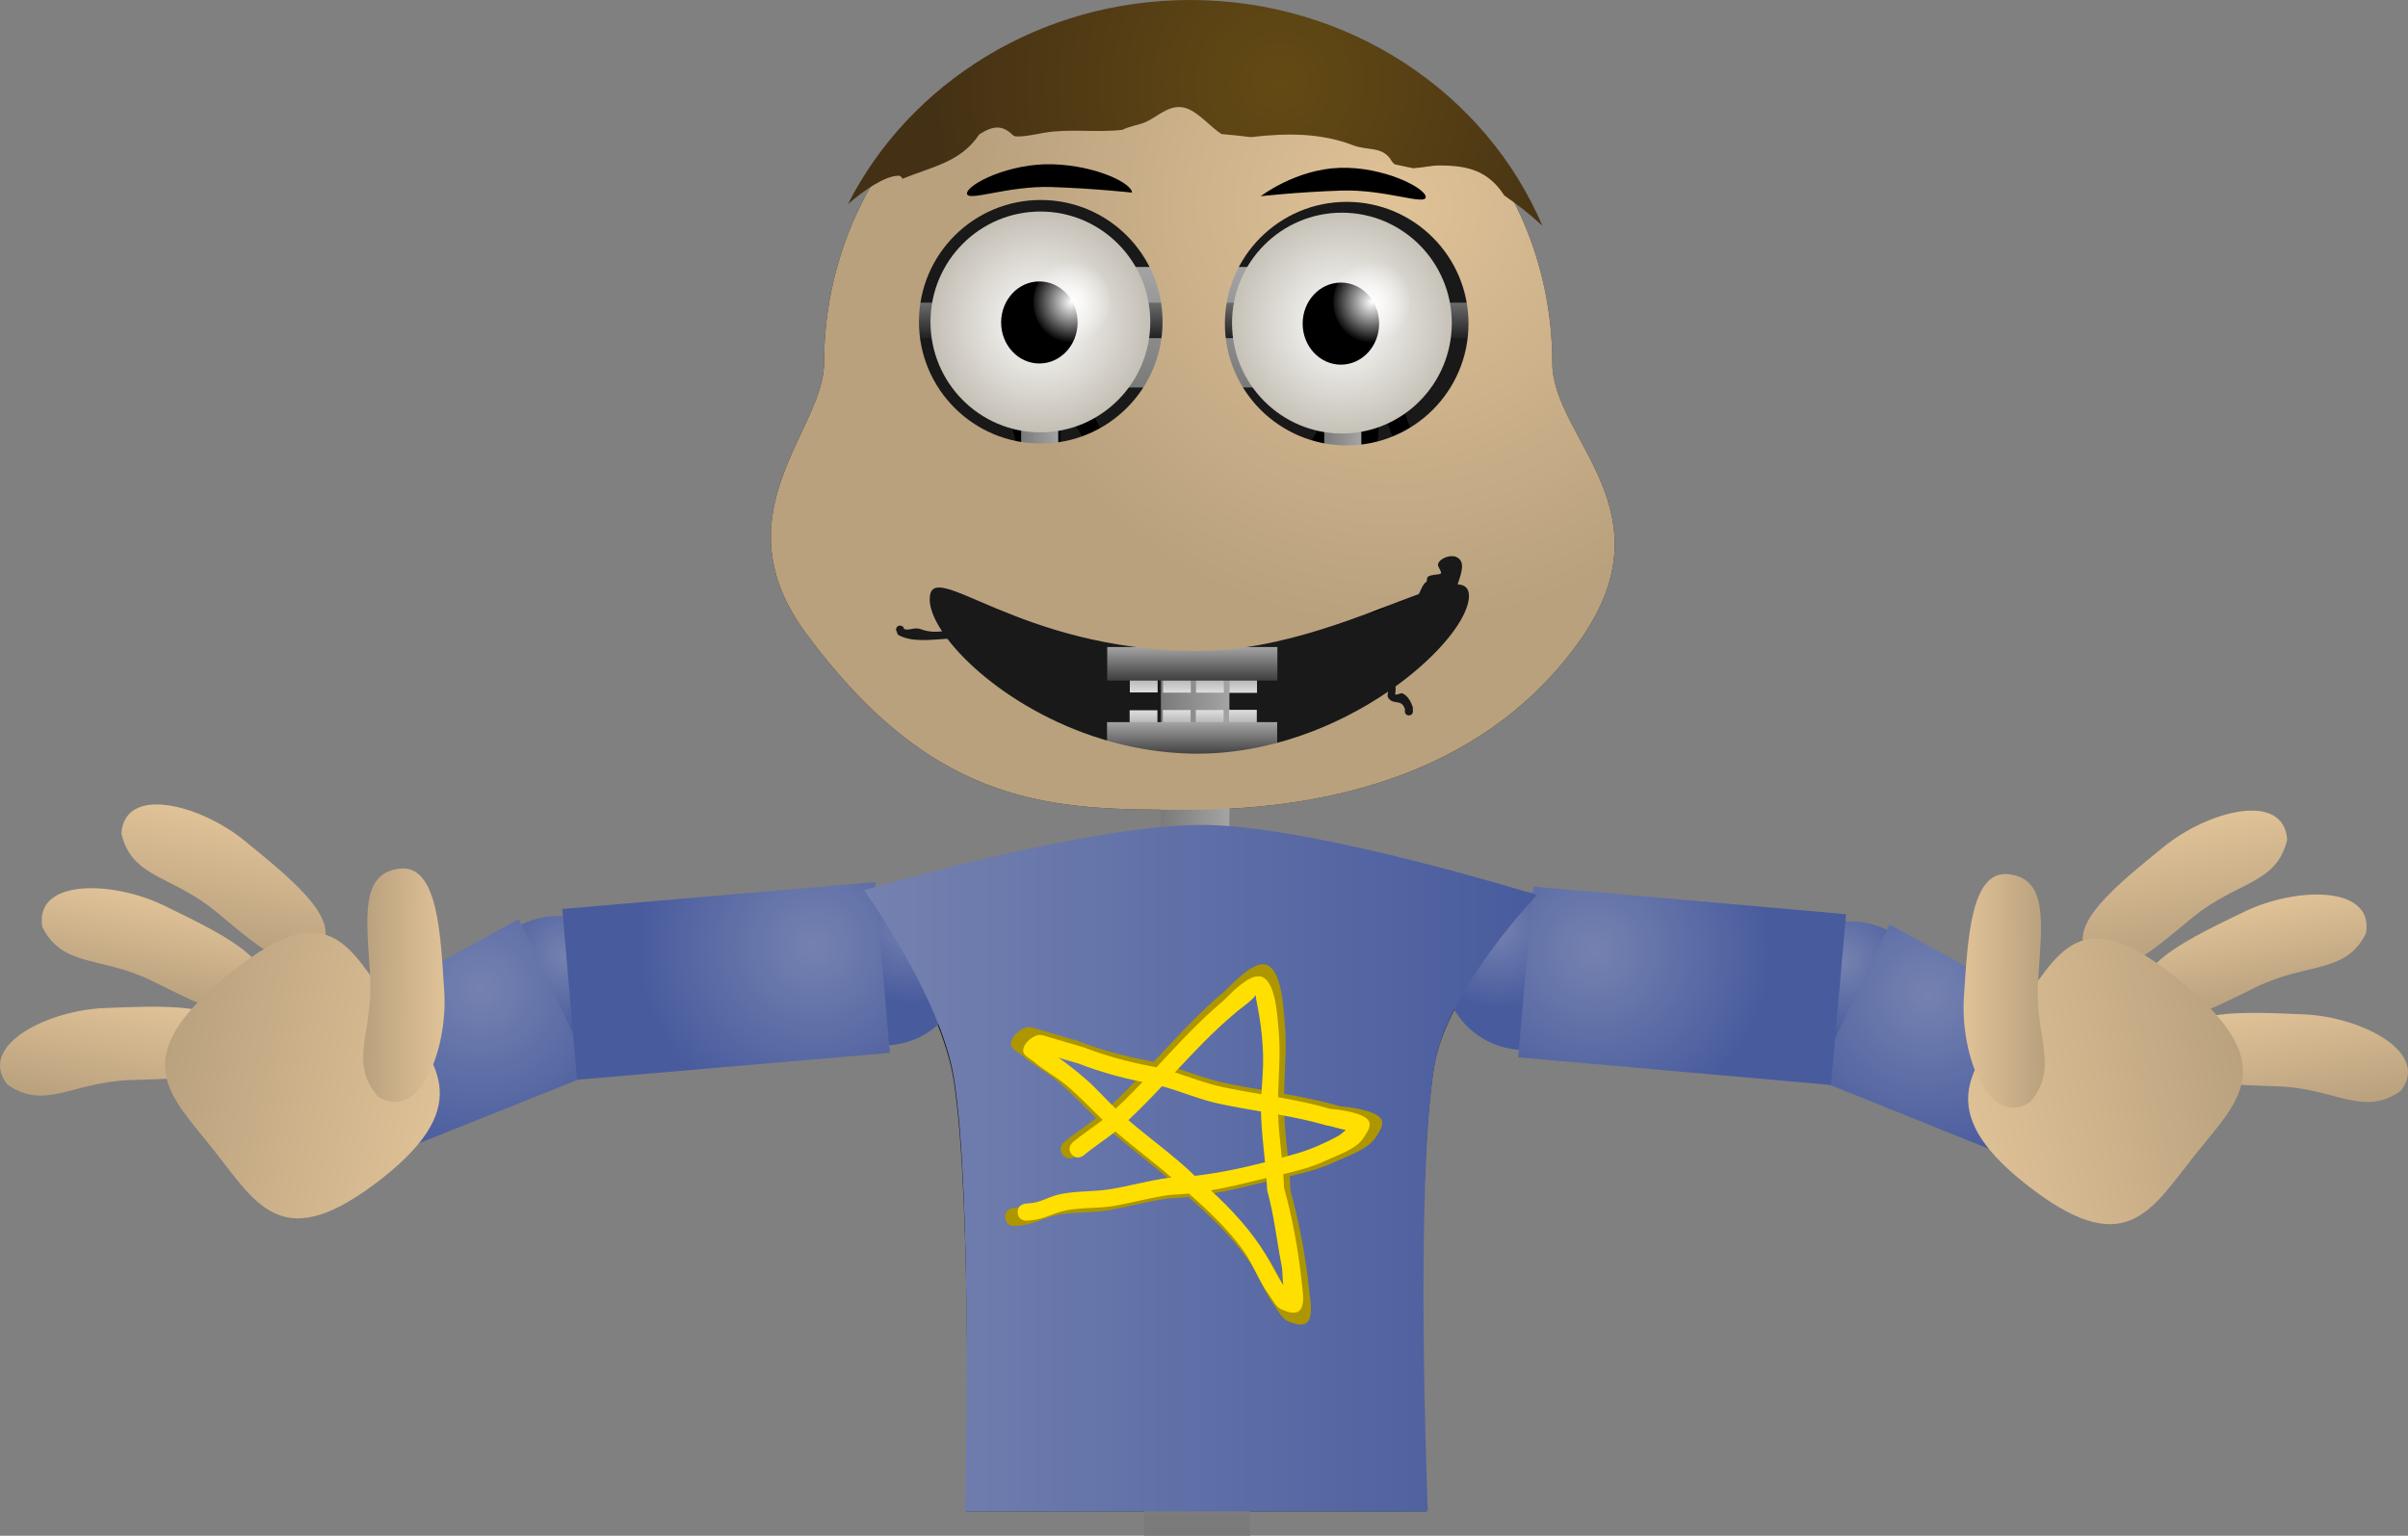 <svg version="1.1" xmlns="http://www.w3.org/2000/svg" xmlns:xlink="http://www.w3.org/1999/xlink" width="478.38" height="305.157" viewBox="0,0,478.38,305.157"><rect x="0" y="0" width="478.38" height="305.157" fill="#808080" stroke="none"/><defs><linearGradient x1="233.2" y1="253.856" x2="246.81" y2="253.856" gradientUnits="userSpaceOnUse" id="color-1"><stop offset="0" stop-color="#7a7a7a"/><stop offset="1" stop-color="#a4a4a4"/></linearGradient><linearGradient x1="205.432" y1="214.388" x2="212.802" y2="214.388" gradientUnits="userSpaceOnUse" id="color-2"><stop offset="0" stop-color="#7a7a7a"/><stop offset="1" stop-color="#a4a4a4"/></linearGradient><linearGradient x1="265.648" y1="214.388" x2="273.018" y2="214.388" gradientUnits="userSpaceOnUse" id="color-3"><stop offset="0" stop-color="#7a7a7a"/><stop offset="1" stop-color="#a4a4a4"/></linearGradient><linearGradient x1="240.2" y1="184.361" x2="240.2" y2="208.307" gradientUnits="userSpaceOnUse" id="color-4"><stop offset="0" stop-color="#a4a4a4"/><stop offset="1" stop-color="#7a7a7a"/></linearGradient><linearGradient x1="239.558" y1="191.454" x2="239.558" y2="198.508" gradientUnits="userSpaceOnUse" id="color-5"><stop offset="0" stop-color="#6b6b6b"/><stop offset="1" stop-color="#222222"/></linearGradient><linearGradient x1="249.533" y1="264.499" x2="249.533" y2="268.984" gradientUnits="userSpaceOnUse" id="color-6"><stop offset="0" stop-color="#9a9a9a"/><stop offset="1" stop-color="#dedede"/></linearGradient><linearGradient x1="242.938" y1="264.459" x2="242.938" y2="268.943" gradientUnits="userSpaceOnUse" id="color-7"><stop offset="0" stop-color="#9a9a9a"/><stop offset="1" stop-color="#dedede"/></linearGradient><linearGradient x1="236.384" y1="264.459" x2="236.384" y2="268.943" gradientUnits="userSpaceOnUse" id="color-8"><stop offset="0" stop-color="#9a9a9a"/><stop offset="1" stop-color="#dedede"/></linearGradient><linearGradient x1="229.789" y1="264.418" x2="229.789" y2="268.903" gradientUnits="userSpaceOnUse" id="color-9"><stop offset="0" stop-color="#9a9a9a"/><stop offset="1" stop-color="#dedede"/></linearGradient><linearGradient x1="239.44" y1="259.881" x2="239.44" y2="266.547" gradientUnits="userSpaceOnUse" id="color-10"><stop offset="0" stop-color="#a4a4a4"/><stop offset="1" stop-color="#3d3d3d"/></linearGradient><linearGradient x1="249.493" y1="272.362" x2="249.493" y2="276.847" gradientUnits="userSpaceOnUse" id="color-11"><stop offset="0" stop-color="#dedede"/><stop offset="1" stop-color="#9a9a9a"/></linearGradient><linearGradient x1="242.898" y1="272.403" x2="242.898" y2="276.887" gradientUnits="userSpaceOnUse" id="color-12"><stop offset="0" stop-color="#dedede"/><stop offset="1" stop-color="#9a9a9a"/></linearGradient><linearGradient x1="236.343" y1="272.403" x2="236.343" y2="276.887" gradientUnits="userSpaceOnUse" id="color-13"><stop offset="0" stop-color="#dedede"/><stop offset="1" stop-color="#9a9a9a"/></linearGradient><linearGradient x1="229.748" y1="272.443" x2="229.748" y2="276.928" gradientUnits="userSpaceOnUse" id="color-14"><stop offset="0" stop-color="#dedede"/><stop offset="1" stop-color="#9a9a9a"/></linearGradient><linearGradient x1="239.4" y1="274.799" x2="239.4" y2="281.465" gradientUnits="userSpaceOnUse" id="color-15"><stop offset="0" stop-color="#a4a4a4"/><stop offset="1" stop-color="#3d3d3d"/></linearGradient><radialGradient cx="209.257" cy="195.284" r="21.94" gradientUnits="userSpaceOnUse" id="color-16"><stop offset="0" stop-color="#ffffff"/><stop offset="1" stop-color="#c4bfb5"/></radialGradient><radialGradient cx="215.473" cy="191.317" r="8.154" gradientUnits="userSpaceOnUse" id="color-17"><stop offset="0" stop-color="#ffffff"/><stop offset="1" stop-color="#ffffff" stop-opacity="0"/></radialGradient><radialGradient cx="269.16" cy="195.514" r="21.94" gradientUnits="userSpaceOnUse" id="color-18"><stop offset="0" stop-color="#ffffff"/><stop offset="1" stop-color="#c5c1b7"/></radialGradient><radialGradient cx="275.065" cy="191.317" r="8.154" gradientUnits="userSpaceOnUse" id="color-19"><stop offset="0" stop-color="#ffffff"/><stop offset="1" stop-color="#ffffff" stop-opacity="0"/></radialGradient><linearGradient x1="239.225" y1="233.029" x2="239.225" y2="239.739" gradientUnits="userSpaceOnUse" id="color-20"><stop offset="0" stop-color="#a4a4a4"/><stop offset="1" stop-color="#686868"/></linearGradient><radialGradient cx="279.657" cy="172.195" r="83.815" gradientUnits="userSpaceOnUse" id="color-21"><stop offset="0" stop-color="#e0c297"/><stop offset="1" stop-color="#b9a17e"/></radialGradient><radialGradient cx="256.839" cy="147.701" r="69.279" gradientUnits="userSpaceOnUse" id="color-22"><stop offset="0" stop-color="#634a14"/><stop offset="1" stop-color="#443014"/></radialGradient><linearGradient x1="240.406" y1="318.25" x2="240.406" y2="436.471" gradientUnits="userSpaceOnUse" id="color-23"><stop offset="0" stop-color="#a4a4a4"/><stop offset="1" stop-color="#7a7a7a"/></linearGradient><linearGradient x1="240.406" y1="318.25" x2="240.406" y2="327.895" gradientUnits="userSpaceOnUse" id="color-24"><stop offset="0" stop-color="#a4a4a4"/><stop offset="1" stop-color="#7a7a7a"/></linearGradient><linearGradient x1="240.406" y1="313.882" x2="240.406" y2="332.263" gradientUnits="userSpaceOnUse" id="color-25"><stop offset="0" stop-color="#303030"/><stop offset="1" stop-color="#4b4b4b"/></linearGradient><radialGradient cx="368.657" cy="322.182" r="15.964" gradientUnits="userSpaceOnUse" id="color-26"><stop offset="0" stop-color="#7582b0"/><stop offset="1" stop-color="#485b9d"/></radialGradient><radialGradient cx="385.404" cy="328.909" r="34.44" gradientUnits="userSpaceOnUse" id="color-27"><stop offset="0" stop-color="#7582b0"/><stop offset="1" stop-color="#485b9d"/></radialGradient><radialGradient cx="114.916" cy="321.143" r="15.964" gradientUnits="userSpaceOnUse" id="color-28"><stop offset="0" stop-color="#7582b0"/><stop offset="1" stop-color="#485b9d"/></radialGradient><radialGradient cx="98.155" cy="327.832" r="34.44" gradientUnits="userSpaceOnUse" id="color-29"><stop offset="0" stop-color="#7582b0"/><stop offset="1" stop-color="#485b9d"/></radialGradient><radialGradient cx="299.859" cy="315.725" r="15.873" gradientUnits="userSpaceOnUse" id="color-30"><stop offset="0" stop-color="#7582b0"/><stop offset="1" stop-color="#485b9d"/></radialGradient><radialGradient cx="319.384" cy="320.111" r="35.004" gradientUnits="userSpaceOnUse" id="color-31"><stop offset="0" stop-color="#7582b0"/><stop offset="1" stop-color="#485b9d"/></radialGradient><radialGradient cx="183.73" cy="314.843" r="15.873" gradientUnits="userSpaceOnUse" id="color-32"><stop offset="0" stop-color="#7582b0"/><stop offset="1" stop-color="#485b9d"/></radialGradient><radialGradient cx="164.194" cy="319.184" r="35.004" gradientUnits="userSpaceOnUse" id="color-33"><stop offset="0" stop-color="#7582b0"/><stop offset="1" stop-color="#485b9d"/></radialGradient><linearGradient x1="174.245" y1="363.427" x2="307.9" y2="363.427" gradientUnits="userSpaceOnUse" id="color-34"><stop offset="0" stop-color="#7582b0"/><stop offset="1" stop-color="#485b9d"/></linearGradient><linearGradient x1="455.744" y1="330.534" x2="460.042" y2="352.956" gradientUnits="userSpaceOnUse" id="color-35"><stop offset="0" stop-color="#e0c297"/><stop offset="1" stop-color="#b9a17e"/></linearGradient><linearGradient x1="448.632" y1="311.261" x2="452.296" y2="330.379" gradientUnits="userSpaceOnUse" id="color-36"><stop offset="0" stop-color="#e0c297"/><stop offset="1" stop-color="#b9a17e"/></linearGradient><linearGradient x1="434.155" y1="295.115" x2="438.998" y2="320.378" gradientUnits="userSpaceOnUse" id="color-37"><stop offset="0" stop-color="#e0c297"/><stop offset="1" stop-color="#b9a17e"/></linearGradient><linearGradient x1="391.229" y1="352.342" x2="449.2" y2="340.123" gradientUnits="userSpaceOnUse" id="color-38"><stop offset="0" stop-color="#e0c297"/><stop offset="1" stop-color="#b9a17e"/></linearGradient><linearGradient x1="392.639" y1="328.245" x2="408.709" y2="328.152" gradientUnits="userSpaceOnUse" id="color-39"><stop offset="0" stop-color="#e0c297"/><stop offset="1" stop-color="#b9a17e"/></linearGradient><linearGradient x1="27.811" y1="329.297" x2="23.462" y2="351.709" gradientUnits="userSpaceOnUse" id="color-40"><stop offset="0" stop-color="#e0c297"/><stop offset="1" stop-color="#b9a17e"/></linearGradient><linearGradient x1="34.967" y1="310.041" x2="31.259" y2="329.149" gradientUnits="userSpaceOnUse" id="color-41"><stop offset="0" stop-color="#e0c297"/><stop offset="1" stop-color="#b9a17e"/></linearGradient><linearGradient x1="49.481" y1="293.927" x2="44.58" y2="319.179" gradientUnits="userSpaceOnUse" id="color-42"><stop offset="0" stop-color="#e0c297"/><stop offset="1" stop-color="#b9a17e"/></linearGradient><linearGradient x1="92.276" y1="351.252" x2="34.333" y2="338.901" gradientUnits="userSpaceOnUse" id="color-43"><stop offset="0" stop-color="#e0c297"/><stop offset="1" stop-color="#b9a17e"/></linearGradient><linearGradient x1="90.921" y1="327.151" x2="74.851" y2="327.022" gradientUnits="userSpaceOnUse" id="color-44"><stop offset="0" stop-color="#e0c297"/><stop offset="1" stop-color="#b9a17e"/></linearGradient></defs><g transform="translate(-2.572,-131.314)"><g data-paper-data="{&quot;isPaintingLayer&quot;:true}" fill-rule="nonzero" stroke-linecap="butt" stroke-linejoin="miter" stroke-miterlimit="10" stroke-dasharray="" stroke-dashoffset="0" style="mix-blend-mode: normal"><path d="M194.508,431.61c0,0 1.268,-61.999 -2.487,-85.695c-2.562,-16.173 -17.862,-37.437 -17.862,-37.437c0,0 44.931,-13.129 67.423,-12.967c22.051,0.159 66.232,13.929 66.232,13.929c0,0 -17.677,18.414 -20.294,33.593c-4.057,23.532 -1.682,88.577 -1.682,88.577z" fill="#191919" stroke="none" stroke-width="0"/><path d="M310.958,203.431c0,15.135 24.166,29.504 5.002,55.827c-19.92,27.36 -52.669,32.965 -77.339,32.965c-26.437,0 -49.919,0.11 -75.894,-35.019c-17.628,-23.841 3.558,-40.388 3.558,-53.773c0,-39.572 32.386,-71.651 72.336,-71.651c39.95,0 72.336,32.079 72.336,71.651z" fill="#191919" stroke="none" stroke-width="0"/><g><path d="M276.12,248.325c2.325,-1.617 4.829,-7.062 5.566,-9.761c-0.02,-3.449 2.266,-7.76 1.488,-11.011c-0.842,-3.518 -3.123,-6.884 -4.3,-10.324c-1.071,-3.128 -2.214,-6.141 -3.626,-8.99c1.007,3.835 1.482,7.834 0.984,10.981c-0.67,4.234 -2.774,8.233 -2.045,12.67c1.011,6.153 5.303,7.891 2.123,14.535c-0.647,1.125 -1.381,2.024 -2.188,2.742c0.714,-0.153 1.389,-0.418 1.998,-0.842zM271.604,196.128c5.418,5.62 8.434,12.366 10.93,19.725c1.211,3.571 3.645,7.084 4.43,10.773c0.862,4.052 -1.4,8.368 -1.422,12.497c-1.041,3.75 -3.97,10.294 -7.239,12.541c-3.726,2.561 -8.327,1.412 -12.363,0.937c-7.556,-0.888 -15.045,0.276 -22.248,2.107c-0.432,0.003 -0.865,0.005 -1.297,0.006l0.288,1.945c0,0 -0.616,1.913 -2.463,1.275c-1.154,-0.398 -1.347,-1.294 -1.329,-1.91c-0.464,-0.296 -0.93,-0.579 -1.397,-0.853c-0.546,0.241 -1.506,0.43 -2.29,-0.652c-0.019,-0.027 -0.038,-0.053 -0.055,-0.079c-0.336,-0.189 -0.664,-0.503 -0.82,-1.026c-0.291,-0.157 -0.58,-0.314 -0.867,-0.471c0.788,1.385 1.469,2.853 2.926,3.811l1.252,0.969c0,0 1.558,1.21 0.389,2.823c-1.168,1.613 -2.726,0.403 -2.726,0.403l-1.076,-0.84c-2.389,-1.704 -2.979,-4.65 -4.929,-6.317c-0.883,-0.755 -2.281,-0.206 -3.424,-0.28c-2.436,-0.159 -6.386,-0.231 -8.398,-1.968c-2.915,-2.517 -2.853,-8.572 -5.196,-11.824c-6.41,-0.398 -11.875,-5.892 -10.609,-12.992c0.314,-1.763 1.763,-3.105 2.39,-4.776c1.306,-3.484 -1.88,-8.465 -2.391,-11.693c-0.691,-4.357 1.212,-7.553 3.607,-10.591c0.092,-0.248 0.188,-0.5 0.286,-0.754c0,0 0.396,-1.025 1.334,-1.255c-0.01,-0.235 -0.017,-0.471 -0.018,-0.709c0,0 0,-2.017 1.947,-2.017c1.947,0 1.947,2.017 1.947,2.017c-0.068,7.265 4.831,11.677 8.857,16.787c0.919,1.166 2.177,4.011 2.461,5.456c0.263,1.339 -0.714,4.148 0.586,5.224c1.88,1.556 6.388,1.459 7.739,3.508c1.528,2.317 1.228,5.478 2.138,8.12c1.777,3.003 2.824,5.81 3.752,9.173l0.266,0.82c0,0 0.616,1.913 -1.231,2.551c-1.847,0.638 -2.463,-1.275 -2.463,-1.275l-0.316,-0.988c-0.878,-3.182 -1.859,-5.693 -3.523,-8.546c-0.813,-2.357 -0.53,-5.092 -1.645,-7.312c-0.469,-0.934 -6.268,-1.982 -7.393,-3.122c-2.807,-2.845 -1.007,-6.115 -2.462,-9.348c-1.005,-2.232 -2.992,-3.409 -4.446,-5.366c-2.073,-2.789 -3.916,-5.82 -5.047,-9.102c-0.58,2.014 -0.614,3.899 0.904,6.102c1.11,1.612 2.876,2.76 3.682,4.556c1.646,3.669 -0.776,10.646 2.752,13.525c4.429,3.614 9.258,5.816 11.613,11.486c0.747,5.175 3.57,7.653 7.066,9.679h0.662c2.47,0.109 4.774,-1.733 7.026,-2.821c4.13,-1.996 8.403,-3.476 12.069,-6.33c2.713,-2.527 1.725,-9.1 2.604,-12.59c0.755,-2.999 3.235,-4.158 5.093,-6.235c2.049,-2.289 3.926,-5.821 4.922,-8.7c1.869,-5.403 -0.478,-10.989 -0.486,-16.46c0,0 0,-2.017 1.947,-2.017c1.555,0 1.868,1.286 1.931,1.804c0.983,-0.225 1.774,0.595 1.774,0.595zM261.788,247.978c3.961,0 8.974,0.636 11.088,-3.456c2.382,-4.879 -1.664,-7.017 -2.533,-11.986c-0.856,-4.894 1.265,-9.197 2.029,-13.851c0.514,-3.134 -0.21,-7.609 -1.476,-11.55c0.079,2.149 -0.095,4.318 -0.839,6.56c-1.103,3.325 -3.343,7.316 -5.668,9.934c-1.164,1.31 -3.836,2.621 -4.22,4.615c-0.973,5.051 -0.229,10.636 -3.798,14.534c-1.935,1.5 -4.607,3.305 -7.529,4.973c4.209,-0.172 8.501,0.227 12.946,0.227zM223.246,240.292c-1.945,-4.728 -7.027,-6.414 -10.504,-9.61c-3.536,-3.251 -2.834,-8.465 -3.235,-12.715c-0.25,-2.645 -1.71,-3.433 -3.073,-5.092c0.576,1.646 1.214,3.289 1.412,4.927c0.773,6.414 -6.682,15.039 3.232,17.89c0.981,0.282 2.014,0.31 3.02,0.465c2.466,2.801 3.504,4.781 4.711,8.351c0.438,1.294 0.075,3.138 1.151,3.935c2.116,1.566 5.299,0.854 8.066,0.978c-2.422,-2.072 -4.216,-4.795 -4.782,-9.128z" fill="#000000" stroke="none" stroke-width="0.5"/><path d="M233.2,318.364v-129.015h13.609v128.855z" fill="url(#color-1)" stroke="none" stroke-width="0"/><path d="M205.432,239.427v-50.079h7.369v50.016z" fill="url(#color-2)" stroke="none" stroke-width="0"/><path d="M265.648,239.427v-50.079h7.369v50.016z" fill="url(#color-3)" stroke="none" stroke-width="0"/><path d="M197.994,208.307v-23.946h84.413v23.946z" fill="url(#color-4)" stroke="none" stroke-width="0"/><path d="M184.325,198.508v-7.054h110.466v7.054z" fill="url(#color-5)" stroke="none" stroke-width="0"/><g stroke="none" stroke-width="0"><path d="M246.774,268.984v-4.485h5.52v4.485z" fill="url(#color-6)"/><path d="M240.179,268.943v-4.485h5.52v4.485z" fill="url(#color-7)"/><path d="M233.624,268.943v-4.485h5.52v4.485z" fill="url(#color-8)"/><path d="M227.029,268.903v-4.485h5.52v4.485z" fill="url(#color-9)"/><path d="M222.539,266.547v-6.666h33.802v6.666z" fill="url(#color-10)"/></g><g data-paper-data="{&quot;index&quot;:null}" stroke="none" stroke-width="0"><path d="M252.253,272.362v4.485h-5.52v-4.485z" fill="url(#color-11)"/><path d="M245.657,272.403v4.485h-5.52v-4.485z" fill="url(#color-12)"/><path d="M239.103,272.403v4.485h-5.52v-4.485z" fill="url(#color-13)"/><path d="M232.508,272.443v4.485h-5.52v-4.485z" fill="url(#color-14)"/><path d="M256.301,274.799v6.666h-33.802v-6.666c0,0 9.454,0 14.668,0c5.955,0 19.134,0 19.134,0z" fill="url(#color-15)"/></g><g stroke-width="0"><g><path d="M231.088,195.284c0,12.117 -9.774,21.94 -21.831,21.94c-12.057,0 -21.831,-9.823 -21.831,-21.94c0,-12.117 9.774,-21.94 21.831,-21.94c12.057,0 21.831,9.823 21.831,21.94z" fill="url(#color-16)" stroke="#000000"/><path d="M216.653,195.387c0,4.503 -3.402,8.154 -7.598,8.154c-4.196,0 -7.598,-3.65 -7.598,-8.154c0,-4.503 3.402,-8.154 7.598,-8.154c4.196,0 7.598,3.65 7.598,8.154z" fill="#000000" stroke="none"/></g><path d="M223.071,191.317c0,4.503 -3.402,8.154 -7.598,8.154c-4.196,0 -7.598,-3.65 -7.598,-8.154c0,-4.503 3.402,-8.154 7.598,-8.154c4.196,0 7.598,3.65 7.598,8.154z" fill="url(#color-17)" stroke="none"/></g><g stroke-width="0"><g><path d="M290.991,195.514c0,12.117 -9.774,21.94 -21.831,21.94c-12.057,0 -21.831,-9.823 -21.831,-21.94c0,-12.117 9.774,-21.94 21.831,-21.94c12.057,0 21.831,9.823 21.831,21.94z" fill="url(#color-18)" stroke="#000000"/><path d="M276.556,195.618c0,4.503 -3.402,8.154 -7.598,8.154c-4.196,0 -7.598,-3.65 -7.598,-8.154c0,-4.503 3.402,-8.154 7.598,-8.154c4.196,0 7.598,3.65 7.598,8.154z" fill="#000000" stroke="none"/></g><path d="M282.663,191.317c0,4.503 -3.402,8.154 -7.598,8.154c-4.196,0 -7.598,-3.65 -7.598,-8.154c0,-4.503 3.402,-8.154 7.598,-8.154c4.196,0 7.598,3.65 7.598,8.154z" fill="url(#color-19)" stroke="none"/></g><path d="M205.432,239.739v-6.71h67.586v6.702z" fill="url(#color-20)" stroke="none" stroke-width="0"/></g><g stroke="none" stroke-width="0"><g><path d="M310.958,203.431c0,15.135 24.166,29.504 5.002,55.827c-19.92,27.36 -52.669,32.965 -77.339,32.965c-26.437,0 -49.919,0.11 -75.894,-35.019c-17.628,-23.841 3.558,-40.388 3.558,-53.773c0,-39.572 32.386,-71.651 72.336,-71.651c39.95,0 72.336,32.079 72.336,71.651zM239.349,281.06c15.029,0.282 28.913,-5.435 38.978,-12.312c-0.076,0.473 -0.157,0.927 -0.016,1.152c1.063,1.696 2.687,0.08 3.388,2.39l-0.041,0.369c0,0 0,0.807 0.807,0.807c0.807,0 0.807,-0.807 0.807,-0.807l-0.041,-0.879c-0.34,-0.961 -0.975,-2.232 -2.017,-2.674c-0.448,-0.19 -1.52,0.556 -1.459,0.072c0.066,-0.527 0.103,-1.029 0.068,-1.48c8.998,-6.495 14.574,-13.782 14.574,-17.966c0,-1.546 -0.792,-2.225 -2.247,-2.292c0.688,-2.146 1.713,-4.623 -0.328,-5.479c-1.081,-0.454 -3.12,0.212 -3.55,1.373c-0.239,0.644 1.029,1.739 0.403,2.021c-0.253,0.114 -2.128,0.156 -2.496,0.624c-0.228,0.29 -0.025,1.041 -0.394,1.034c-0.72,0.72 -0.939,1.57 -1.348,2.334c-10.168,3.67 -26.869,11.341 -44.127,11.308c-35.732,-0.069 -53.043,-19.144 -53.043,-10.235c0,1.732 0.861,3.929 2.464,6.347c-1.38,0.129 -2.602,0.17 -4.301,-0.453c-1.207,-0.443 -2.311,0.392 -3.262,-0.024c-0.043,-0.232 -0.202,-0.661 -0.791,-0.661c-0.807,0 -0.807,0.807 -0.807,0.807l0.359,0.983c2.692,1.587 6.509,1.01 9.842,0.813c7.464,9.85 26.099,22.407 48.578,22.829zM209.329,219.45c13.365,0 24.199,-10.834 24.199,-24.199c0,-13.365 -10.834,-24.199 -24.199,-24.199c-13.365,0 -24.199,10.834 -24.199,24.199c0,13.365 10.834,24.199 24.199,24.199zM270.111,219.82c13.365,0 24.199,-10.834 24.199,-24.199c0,-13.365 -10.834,-24.199 -24.199,-24.199c-13.365,0 -24.199,10.834 -24.199,24.199c0,13.365 10.834,24.199 24.199,24.199z" fill="url(#color-21)"/><path d="M239.002,131.314c31.677,0 58.793,18.548 69.969,44.834c-2.349,-2.148 -4.857,-4.145 -7.535,-5.975c-3.279,-5.024 -7.321,-5.979 -13.05,-5.979c-1.361,0 -3.286,0.453 -5.09,0.552c-1.212,-0.267 -2.425,-0.523 -3.636,-0.772c-0.356,-0.273 -0.655,-0.631 -0.879,-1.095c-1.84,-2.513 -4.567,-1.605 -7.397,-2.698c-6.445,-2.49 -13.359,-2.444 -20.277,-1.617c-1.956,-0.24 -3.909,-0.444 -5.865,-0.614c-2.131,-1.37 -4.111,-3.815 -6.409,-4.887c-3.521,-1.643 -6.05,1.367 -8.717,2.528c-1.346,0.586 -3.1,0.776 -4.548,1.516c-5.097,0.613 -10.498,-0.27 -15.548,0.586c-0.869,0.147 -5.499,1.175 -6.156,0.533c-2.169,-2.12 -3.895,-1.991 -6.726,-0.236c-3.689,5.594 -9.515,6.466 -15.318,8.868c-0.11,-0.627 -0.792,-0.627 -0.792,-0.627c-2.693,0.048 -6.871,2.92 -10.003,5.647c12.187,-24.001 38.047,-40.562 67.978,-40.562z" fill="url(#color-22)"/></g><path d="M268.7,164.663c8.711,-0.288 17.05,3.991 17.109,5.78c0.059,1.789 -8.053,-1.548 -16.765,-1.26c-8.711,0.288 -16.011,1.113 -16.011,1.113c0,0 6.955,-5.344 15.666,-5.632z" fill="#000000"/><path d="M211.441,168.477c-8.711,-0.288 -16.824,3.049 -16.765,1.26c0.059,-1.789 8.398,-6.067 17.109,-5.78c8.711,0.288 15.725,3.843 15.666,5.632c0,0 -7.3,-0.825 -16.011,-1.113z" data-paper-data="{&quot;index&quot;:null}" fill="#000000"/></g><g stroke="none"><path d="M238.132,326.145c0.624,-0.416 1.171,-0.445 1.612,-0.318l-0.014,-1.748c0,0 0,-2.017 2.017,-2.017c2.017,0 2.017,2.017 2.017,2.017l-0.019,1.904c0.223,0.78 0.411,1.664 0.54,2.6l0.338,1.182c0.33,1.156 0.576,2.312 0.759,3.467c3.301,7.1 2.441,16.508 2.436,24.011c-0.02,0.211 -0.04,0.422 -0.061,0.633c2.268,5.467 5.596,10.713 5.987,16.622c0.383,5.794 -3.518,10.662 -2.824,16.382c0.272,2.24 5.801,11.159 8.056,9.252c2.002,-2.047 5.013,-4.297 5.769,-7.251c0.711,-2.784 -1.229,-5.96 -1.595,-8.618c-0.191,-1.386 0.2,-6.247 0.34,-6.954c0.813,-4.106 4.121,-7.117 6.158,-10.569c0.086,-0.145 0.17,-0.29 0.252,-0.435c-0.608,-4.722 -1.893,-9.336 -4.105,-13.65c-2.056,-5.474 -6.082,-12.171 -3.807,-18.297c3.465,-9.331 14.144,-9.806 22.151,-12.493c0.43,-0.144 0.853,-0.282 1.269,-0.41c0.218,-0.081 0.435,-0.158 0.652,-0.23c0.438,-0.147 0.885,-0.248 1.339,-0.31c2.649,-0.6 5.146,-0.603 7.978,0.739c0,0 0.642,0.321 0.969,0.964c1.406,0.453 2.766,0.859 4.031,1.028c0,0 1.996,0.285 1.711,2.281c-0.285,1.996 -2.281,1.711 -2.281,1.711c-2.969,-0.445 -8.329,-3.376 -11.718,-2.792c-0.3,0.079 -0.601,0.168 -0.905,0.263c-4.377,1.761 -10.061,5.406 -10.671,10.425c-0.509,4.189 1.234,8.417 1.26,12.572c0,6.825 -0.531,12.554 -3.506,18.567c2.266,15.81 -2.508,32.578 -15.773,42.061c-6.908,3.892 -10.794,-5.16 -14.064,-10.226c-7.427,-11.505 -2.181,-27.319 -0.774,-40.099c-0.266,-0.654 -0.512,-1.309 -0.731,-1.965c-1.335,-6.091 -0.621,-12.173 -1.005,-18.276c-0.805,0.528 -1.71,0.968 -2.117,1.801c-0.777,1.592 -0.294,4.486 -0.416,5.84c-0.339,3.756 -2.231,6.685 -2.174,10.409c0,3.976 1.785,12.517 -1.005,15.843c-0.792,0.945 -1.801,1.464 -2.928,1.659c-2.423,1.93 -5.884,2.767 -6.389,6.218c-0.768,5.244 4.312,6.436 5.827,10.521c1.723,4.647 0.016,9.889 -4.12,12.214c-8.165,5.864 -20.724,3.34 -22.239,-8.173c-0.548,-4.163 4.716,-11.051 2.95,-14.735c-1.789,-3.73 -5.726,-6.764 -7.715,-10.74c-3.559,-6.325 -1.406,-13.369 -2.397,-20.285c-0.788,-5.504 -2.893,-10.715 -4.865,-15.775c-1.183,-3.036 -2.01,-7.529 -5.661,-8.077c-0.592,0.325 -1.204,0.662 -1.87,0.997c0,0 -1.804,0.902 -2.705,-0.902c-0.902,-1.804 0.902,-2.705 0.902,-2.705c0.194,-0.097 0.392,-0.193 0.592,-0.288c0.464,-1.173 1.87,-1.173 1.87,-1.173c0.26,0.011 0.512,0.028 0.758,0.052c8.341,-3.177 19.586,-3.938 22.119,7.474c1.3,5.855 -1.467,9.909 3.307,14.728c4.941,2.802 8.158,6.822 8.889,12.588c0.399,3.145 -0.511,6.251 1.278,9.177c0.828,1.354 1.784,1.932 3.112,2.788c0.307,0.198 2.942,1.384 4.621,1.917c1.425,-4.494 -0.507,-10.874 -1.46,-15.188c-0.497,-4.913 -2.441,-11.501 -1.22,-16.383c0.863,-3.45 3.815,-7.512 6.029,-10.188l0.058,-0.235c0,0 0.883,-1.767 2.65,-0.929c0.133,-0.164 0.307,-0.322 0.531,-0.471zM245.011,384.295c0,3.355 -0.35,6.886 1.323,9.972c1.822,3.36 4.279,6.382 6.651,9.35c1.374,1.719 1.505,3.484 3.216,1.794c0.61,-0.435 1.206,-0.896 1.789,-1.375c-4.679,-0.257 -8.137,-5.401 -10.26,-9.817c-3.226,-6.71 2.435,-12.821 1.988,-19.471c-0.217,-3.228 -1.451,-6.347 -2.875,-9.425c-0.868,6.281 -1.832,12.5 -1.832,18.972zM269.457,384.482c0.584,-3.89 0.924,-7.873 0.875,-11.841c-1.311,1.723 -2.537,3.521 -2.905,5.538c-0.674,3.703 0.767,7.26 1.32,10.799c0.303,-1.582 0.506,-3.143 0.709,-4.496zM265.81,335.642c-1.888,4.961 2.048,11.038 3.681,15.399c1.305,2.667 2.378,5.467 3.21,8.348c0.891,-3.551 1.037,-7.154 1.037,-11.286c0.034,-4.311 -1.795,-8.631 -1.236,-13.012c0.322,-2.525 1.523,-4.871 3.224,-6.915c-4.323,1.272 -8.299,3.216 -9.916,7.466zM238.939,330.974l-0.704,-1.047l-0.243,0.435c-1.836,2.186 -4.493,5.692 -5.203,8.532c-0.933,3.736 0.406,8.936 1.047,13.067c0.57,-2.128 1.333,-4.153 1.535,-6.553c0.249,-2.96 -0.532,-4.551 0.832,-7.264c0.736,-1.465 2.629,-2.037 3.583,-3.371c0.368,-0.515 0.578,-1.204 0.675,-1.975c-0.449,-0.646 -0.954,-1.257 -1.522,-1.825zM198.058,331.42c2.071,5.335 4.29,10.877 5.119,16.673c0.892,6.23 -1.277,13.445 1.971,19.028c1.951,3.903 6.397,7.27 7.885,11.1c2.107,5.424 -3.376,10.624 -2.666,15.842c1.176,8.641 10.397,9.39 16.109,5.179c7.269,-3.315 -0.727,-9.675 -2.462,-13.142c-0.622,-1.242 -1.299,-5.635 -1.106,-6.803c0.317,-1.924 1.98,-4.609 3.504,-5.906c0.329,-0.28 0.724,-0.509 1.148,-0.72c-3.115,-1.401 -6.014,-3.828 -7.188,-5.729c-2.981,-4.824 -0.632,-10.519 -3.187,-15.406c-1.29,-2.468 -3.68,-3.932 -5.99,-5.261c-2.157,-2.144 -4.034,-4.354 -4.805,-7.424c-0.768,-3.06 0.596,-6.599 0,-9.672c-1.155,-5.953 -8.326,-7.429 -13.095,-6.273c2.311,1.986 3.458,5.154 4.762,8.515z" fill="#303030" stroke-width="0.5"/><path d="M229.845,436.471v-118.22h21.123v118.22z" fill="url(#color-23)" stroke-width="0"/><path d="M177.117,327.895v-9.644h126.58v9.644z" fill="url(#color-24)" stroke-width="0"/><path d="M195.525,332.263v-18.38h89.764v18.38z" fill="url(#color-25)" stroke-width="0"/></g><g data-paper-data="{&quot;index&quot;:null}" stroke="none" stroke-width="0"><path d="M363.68,344.257c-7.973,-3.808 -11.412,-13.226 -7.682,-21.036c3.73,-7.81 13.217,-11.055 21.19,-7.247c7.973,3.808 11.412,13.226 7.682,21.036c-3.73,7.81 -13.217,11.055 -21.19,7.247z" fill="url(#color-26)"/><path d="M421.218,369.066l-57.938,-23.33l14.677,-30.731l54.778,30.169z" fill="url(#color-27)"/></g><g data-paper-data="{&quot;index&quot;:null}" stroke="none" stroke-width="0"><path d="M119.844,343.229c-7.981,3.79 -17.461,0.523 -21.173,-7.295c-3.712,-7.819 -0.252,-17.229 7.73,-21.019c7.981,-3.79 17.461,-0.523 21.173,7.295c3.712,7.819 0.252,17.229 -7.73,21.019z" fill="url(#color-28)"/><path d="M50.787,343.99l54.846,-30.045l14.607,30.764l-57.991,23.198z" fill="url(#color-29)"/></g><g data-paper-data="{&quot;index&quot;:null}" stroke="none" stroke-width="0"><path d="M304.032,339.881c-8.801,-0.778 -15.318,-8.397 -14.556,-17.019c0.762,-8.622 8.514,-14.981 17.315,-14.203c8.801,0.778 15.318,8.397 14.556,17.019c-0.762,8.622 -8.514,14.981 -17.315,14.203z" fill="url(#color-30)"/><path d="M366.318,346.897l-62.144,-5.491l2.997,-33.924l62.144,5.491z" fill="url(#color-31)"/></g><g data-paper-data="{&quot;index&quot;:null}" stroke="none" stroke-width="0"><path d="M179.502,338.988c-8.803,0.758 -16.54,-5.619 -17.283,-14.242c-0.742,-8.623 5.792,-16.228 14.595,-16.986c8.803,-0.758 16.54,5.619 17.283,14.242c0.742,8.623 -5.792,16.228 -14.595,16.986z" fill="url(#color-32)"/><path d="M114.279,311.932l62.156,-5.349l2.92,33.931l-62.156,5.349z" fill="url(#color-33)"/></g><g stroke="none"><path d="M194.292,431.628c0,0 1.569,-62.301 -2.185,-85.996c-2.562,-16.173 -17.862,-37.437 -17.862,-37.437c0,0 44.931,-13.129 67.423,-12.967c22.051,0.159 66.232,13.929 66.232,13.929c0,0 -17.677,18.414 -20.294,33.593c-4.057,23.532 -1.381,88.878 -1.381,88.878z" fill="url(#color-34)" stroke-width="0"/><g stroke-width="0.5"><path d="M202.269,373.302c-0.173,-1.807 1.634,-1.979 1.634,-1.979l1.075,-0.103c2.283,-0.188 3.464,-1.172 5.68,-1.755c3.504,-0.921 7.538,-0.616 11.166,-1.198c4.215,-0.677 8.274,-1.869 12.554,-2.438c0.217,-0.008 0.434,-0.017 0.651,-0.027c-3.881,-3.418 -8.06,-6.455 -11.966,-9.841c-2.202,1.755 -4.602,3.267 -6.762,5.081c0,0 -1.391,1.166 -2.557,-0.225c-1.166,-1.391 0.225,-2.557 0.225,-2.557c2.033,-1.701 4.285,-3.141 6.375,-4.771c-2.756,-2.639 -5.275,-5.427 -8.3,-7.834c-1.965,-1.563 -4.398,-2.856 -6.269,-4.503c-0.857,-0.755 -2.443,-1.343 -2.362,-2.483c0.098,-1.385 1.478,-2.588 2.76,-3.121c1.08,-0.448 2.326,0.279 3.467,0.536c0.061,0.014 6.369,1.868 6.683,1.96c4.878,1.88 9.552,3.126 14.631,4.089c0.275,0.052 0.549,0.108 0.823,0.168c4.559,-4.883 9.063,-9.832 14.175,-14.113c1.449,-1.391 5.584,-5.899 8.082,-5.215c3.211,0.88 3.509,8.787 3.751,11.304c0.463,4.818 -0.006,9.582 -0.113,14.379c3.76,0.672 7.506,1.42 11.167,2.496c1.837,0.122 7.379,0.817 8.21,2.686c0.495,1.114 -0.534,2.424 -1.17,3.464c-1.455,2.383 -5.602,3.707 -7.959,4.818c-2.966,1.399 -6.029,2.194 -9.139,2.913c0.073,0.963 0.129,1.927 0.158,2.893c1.709,6.059 3.057,13.28 3.708,19.584c0.333,3.222 1.678,9.042 -4.284,6.295c-1.2,-0.553 -1.788,-1.951 -2.572,-3.014c-2.15,-2.918 -3.384,-6.558 -5.516,-9.516c-3.255,-4.516 -7.416,-8.442 -11.589,-12.117c-1.317,0.14 -2.649,0.239 -4.003,0.288c-4.194,0.565 -8.144,1.727 -12.276,2.404c-3.478,0.569 -7.511,0.201 -10.837,1.129c-2.324,0.648 -3.77,1.593 -6.248,1.855l-1.075,0.103c0,0 -1.807,0.173 -1.979,-1.634zM243.369,368.494c4.467,4.125 8.617,8.595 11.759,13.825c1.247,2.075 2.337,4.372 3.653,6.409c-0.187,-1.517 -0.169,-3.236 -0.278,-3.785c-1.068,-5.422 -1.678,-11.178 -3.15,-16.457c-0.037,-0.88 -0.091,-1.757 -0.159,-2.634c-0.42,0.098 -0.84,0.199 -1.26,0.303c-3.56,0.882 -7.035,1.723 -10.566,2.338zM254.129,348.037c0.154,-2.756 0.427,-5.509 0.355,-8.264c-0.072,-2.742 -0.352,-5.634 -0.798,-8.337c-0.12,-0.729 -0.268,-1.454 -0.394,-2.183c-0.132,-0.766 -0.338,-1.525 -0.379,-2.301c-0.001,-0.01 0,-0.02 0.001,-0.031c-0.928,1.389 -3.493,2.96 -4.535,3.967c-4.543,3.812 -8.611,8.145 -12.664,12.491c3.342,1.06 6.637,2.365 10.041,3.095c2.767,0.593 5.567,1.079 8.372,1.564zM254.035,351.705c-2.985,-0.517 -5.967,-1.028 -8.914,-1.658c-4.118,-0.879 -8.081,-2.616 -12.157,-3.727c-2.327,2.473 -4.683,4.912 -7.155,7.223c4.662,4.014 9.703,7.551 14.14,11.858c5.026,-0.575 10.025,-1.629 14.944,-2.895c-0.351,-3.496 -0.768,-6.987 -0.853,-10.518c-0.002,-0.094 -0.004,-0.188 -0.006,-0.282zM223.107,351.102c1.971,-1.826 3.866,-3.736 5.729,-5.683c-4.701,-0.941 -9.112,-2.174 -13.677,-3.939c-0.33,-0.097 -2.482,-0.726 -4.205,-1.231c1.868,1.33 3.673,2.754 5.42,4.238c2.422,2.058 4.46,4.43 6.734,6.615zM257.683,352.348c0.103,3.084 0.467,6.142 0.781,9.201c1.083,-0.3 2.161,-0.608 3.234,-0.92c2.97,-0.863 5.978,-2.199 8.698,-3.671c0.635,-0.344 1.151,-0.884 1.714,-1.342c-1.321,-0.131 -3.001,-0.831 -3.905,-0.891c-3.455,-1.01 -6.981,-1.733 -10.522,-2.377z" fill="#ad9600"/><path d="M204.764,372.33c-0.161,-1.686 1.525,-1.847 1.525,-1.847l1.004,-0.096c2.131,-0.176 3.234,-1.094 5.301,-1.638c3.271,-0.86 7.036,-0.575 10.422,-1.119c3.934,-0.632 7.723,-1.745 11.718,-2.276c0.202,-0.007 0.405,-0.016 0.607,-0.025c-3.623,-3.19 -7.523,-6.025 -11.169,-9.185c-2.055,1.638 -4.296,3.05 -6.311,4.743c0,0 -1.298,1.088 -2.386,-0.21c-1.088,-1.298 0.21,-2.386 0.21,-2.386c1.898,-1.588 4,-2.932 5.95,-4.453c-2.573,-2.463 -4.923,-5.065 -7.747,-7.312c-1.834,-1.459 -4.105,-2.666 -5.852,-4.203c-0.8,-0.704 -2.28,-1.254 -2.205,-2.317c0.092,-1.293 1.379,-2.416 2.576,-2.913c1.008,-0.418 2.171,0.261 3.236,0.5c0.057,0.013 5.945,1.743 6.238,1.829c4.553,1.755 8.915,2.918 13.656,3.816c0.257,0.049 0.513,0.101 0.768,0.157c4.256,-4.558 8.459,-9.177 13.231,-13.172c1.353,-1.298 5.212,-5.506 7.543,-4.867c2.997,0.821 3.275,8.201 3.501,10.551c0.432,4.497 -0.005,8.944 -0.106,13.421c3.51,0.627 7.006,1.325 10.423,2.33c1.715,0.114 6.888,0.763 7.663,2.507c0.462,1.039 -0.499,2.263 -1.092,3.233c-1.358,2.224 -5.229,3.46 -7.428,4.497c-2.768,1.306 -5.627,2.048 -8.53,2.719c0.068,0.899 0.12,1.799 0.148,2.701c1.595,5.656 2.854,12.395 3.461,18.279c0.311,3.008 1.566,8.44 -3.998,5.876c-1.12,-0.516 -1.669,-1.821 -2.401,-2.814c-2.007,-2.723 -3.159,-6.121 -5.148,-8.882c-3.038,-4.215 -6.922,-7.88 -10.817,-11.31c-1.229,0.13 -2.472,0.223 -3.736,0.268c-3.915,0.527 -7.601,1.612 -11.458,2.244c-3.246,0.531 -7.01,0.188 -10.115,1.054c-2.169,0.605 -3.519,1.487 -5.832,1.731l-1.004,0.096c0,0 -1.686,0.161 -1.848,-1.525zM243.126,367.842c4.169,3.85 8.043,8.023 10.976,12.904c1.164,1.937 2.182,4.081 3.41,5.982c-0.175,-1.416 -0.158,-3.021 -0.259,-3.533c-0.997,-5.06 -1.566,-10.433 -2.94,-15.36c-0.034,-0.821 -0.085,-1.64 -0.148,-2.458c-0.392,0.092 -0.784,0.186 -1.176,0.283c-3.323,0.823 -6.567,1.608 -9.862,2.182zM253.168,348.748c0.143,-2.573 0.398,-5.142 0.331,-7.714c-0.067,-2.559 -0.329,-5.259 -0.745,-7.782c-0.112,-0.681 -0.25,-1.357 -0.368,-2.037c-0.123,-0.715 -0.316,-1.423 -0.353,-2.148c-0,-0.009 -0,-0.019 0.001,-0.029c-0.866,1.296 -3.26,2.763 -4.233,3.703c-4.24,3.558 -8.037,7.602 -11.821,11.659c3.12,0.989 6.195,2.208 9.372,2.889c2.582,0.554 5.196,1.007 7.815,1.459zM253.081,352.172c-2.786,-0.483 -5.57,-0.96 -8.32,-1.547c-3.843,-0.821 -7.543,-2.442 -11.347,-3.479c-2.172,2.308 -4.371,4.584 -6.678,6.741c4.352,3.747 9.056,7.048 13.198,11.068c4.691,-0.537 9.357,-1.521 13.949,-2.702c-0.327,-3.264 -0.717,-6.522 -0.796,-9.817c-0.002,-0.088 -0.004,-0.176 -0.005,-0.263zM224.214,351.609c1.84,-1.704 3.608,-3.487 5.347,-5.304c-4.387,-0.879 -8.505,-2.029 -12.766,-3.676c-0.308,-0.09 -2.317,-0.678 -3.925,-1.149c1.744,1.242 3.429,2.57 5.059,3.956c2.261,1.921 4.163,4.135 6.285,6.174zM256.486,352.772c0.096,2.878 0.436,5.732 0.729,8.588c1.011,-0.28 2.017,-0.567 3.019,-0.858c2.772,-0.805 5.579,-2.052 8.118,-3.427c0.593,-0.321 1.074,-0.825 1.6,-1.252c-1.233,-0.123 -2.801,-0.775 -3.645,-0.831c-3.225,-0.943 -6.515,-1.618 -9.821,-2.219z" fill="#ffdf00"/></g></g><g stroke="none" stroke-width="0"><path d="M479.518,348.076c-7.465,5.257 -12.874,-0.461 -24.27,-0.904c-11.396,-0.444 -20.305,-0.091 -20.352,-8.043c-0.046,-7.61 13.835,-6.712 25.231,-6.268c11.396,0.444 25.378,7.496 19.391,15.215z" fill="url(#color-35)"/><path d="M472.616,316.763c-4.094,8.161 -11.562,5.679 -21.815,10.674c-10.252,4.995 -17.937,9.517 -21.737,2.532c-3.637,-6.685 9.02,-12.454 19.272,-17.449c10.252,-4.995 25.907,-5.389 24.28,4.243z" fill="url(#color-36)"/><path d="M438.183,313.593c-8.823,7.227 -15.256,13.4 -20.566,7.48c-5.082,-5.665 5.902,-14.2 14.725,-21.426c8.823,-7.227 23.964,-11.223 24.604,-1.475c-2.1,8.886 -9.94,8.194 -18.762,15.421z" fill="url(#color-37)"/><path d="M438.353,361.16c-8.687,10.974 -13.754,20.924 -33.388,5.391c-18.791,-14.866 -10.616,-23.376 -1.929,-34.351c8.687,-10.974 12.102,-23.206 33.388,-5.391c19.623,16.423 10.616,23.376 1.929,34.351z" fill="url(#color-38)"/><path d="M405.829,350.337c-8.304,5.146 -13.854,-9.497 -13.102,-20.877c0.751,-11.38 1.311,-25.279 8.874,-24.437c7.903,0.88 6.62,9.703 5.869,21.082c-0.751,11.38 4.369,17.357 -1.641,24.231z" data-paper-data="{&quot;index&quot;:null}" fill="url(#color-39)"/></g><g data-paper-data="{&quot;index&quot;:null}" stroke="none" stroke-width="0"><path d="M23.423,331.613c11.397,-0.418 25.28,-1.285 25.217,6.325c-0.066,7.952 -8.974,7.579 -20.371,7.997c-11.397,0.418 -16.818,6.123 -24.272,0.849c-5.969,-7.733 8.028,-14.753 19.425,-15.171z" fill="url(#color-40)"/><path d="M10.97,315.487c-1.605,-9.636 14.048,-9.207 24.289,-4.188c10.241,5.019 22.885,10.817 19.233,17.493c-3.816,6.976 -11.49,2.437 -21.731,-2.581c-10.241,-5.019 -17.715,-2.553 -21.791,-10.724z" fill="url(#color-41)"/><path d="M26.683,296.933c0.662,-9.747 15.794,-5.716 24.6,1.531c8.806,7.247 19.771,15.806 14.676,21.46c-5.323,5.907 -11.743,-0.28 -20.549,-7.527c-8.806,-7.247 -16.648,-6.573 -18.727,-15.464z" fill="url(#color-42)"/><path d="M47.14,325.616c21.326,-17.767 24.714,-5.527 33.376,5.466c8.662,10.994 16.817,19.523 -2.007,34.346c-19.669,15.489 -24.714,5.527 -33.376,-5.466c-8.662,-10.994 -17.654,-17.967 2.007,-34.346z" fill="url(#color-43)"/><path d="M77.681,349.213c-5.994,-6.888 -0.86,-12.853 -1.586,-24.235c-0.726,-11.382 -1.988,-20.207 5.917,-21.069c7.565,-0.825 8.093,13.075 8.819,24.457c0.726,11.382 -4.858,26.012 -13.15,20.847z" data-paper-data="{&quot;index&quot;:null}" fill="url(#color-44)"/></g></g></g></svg>